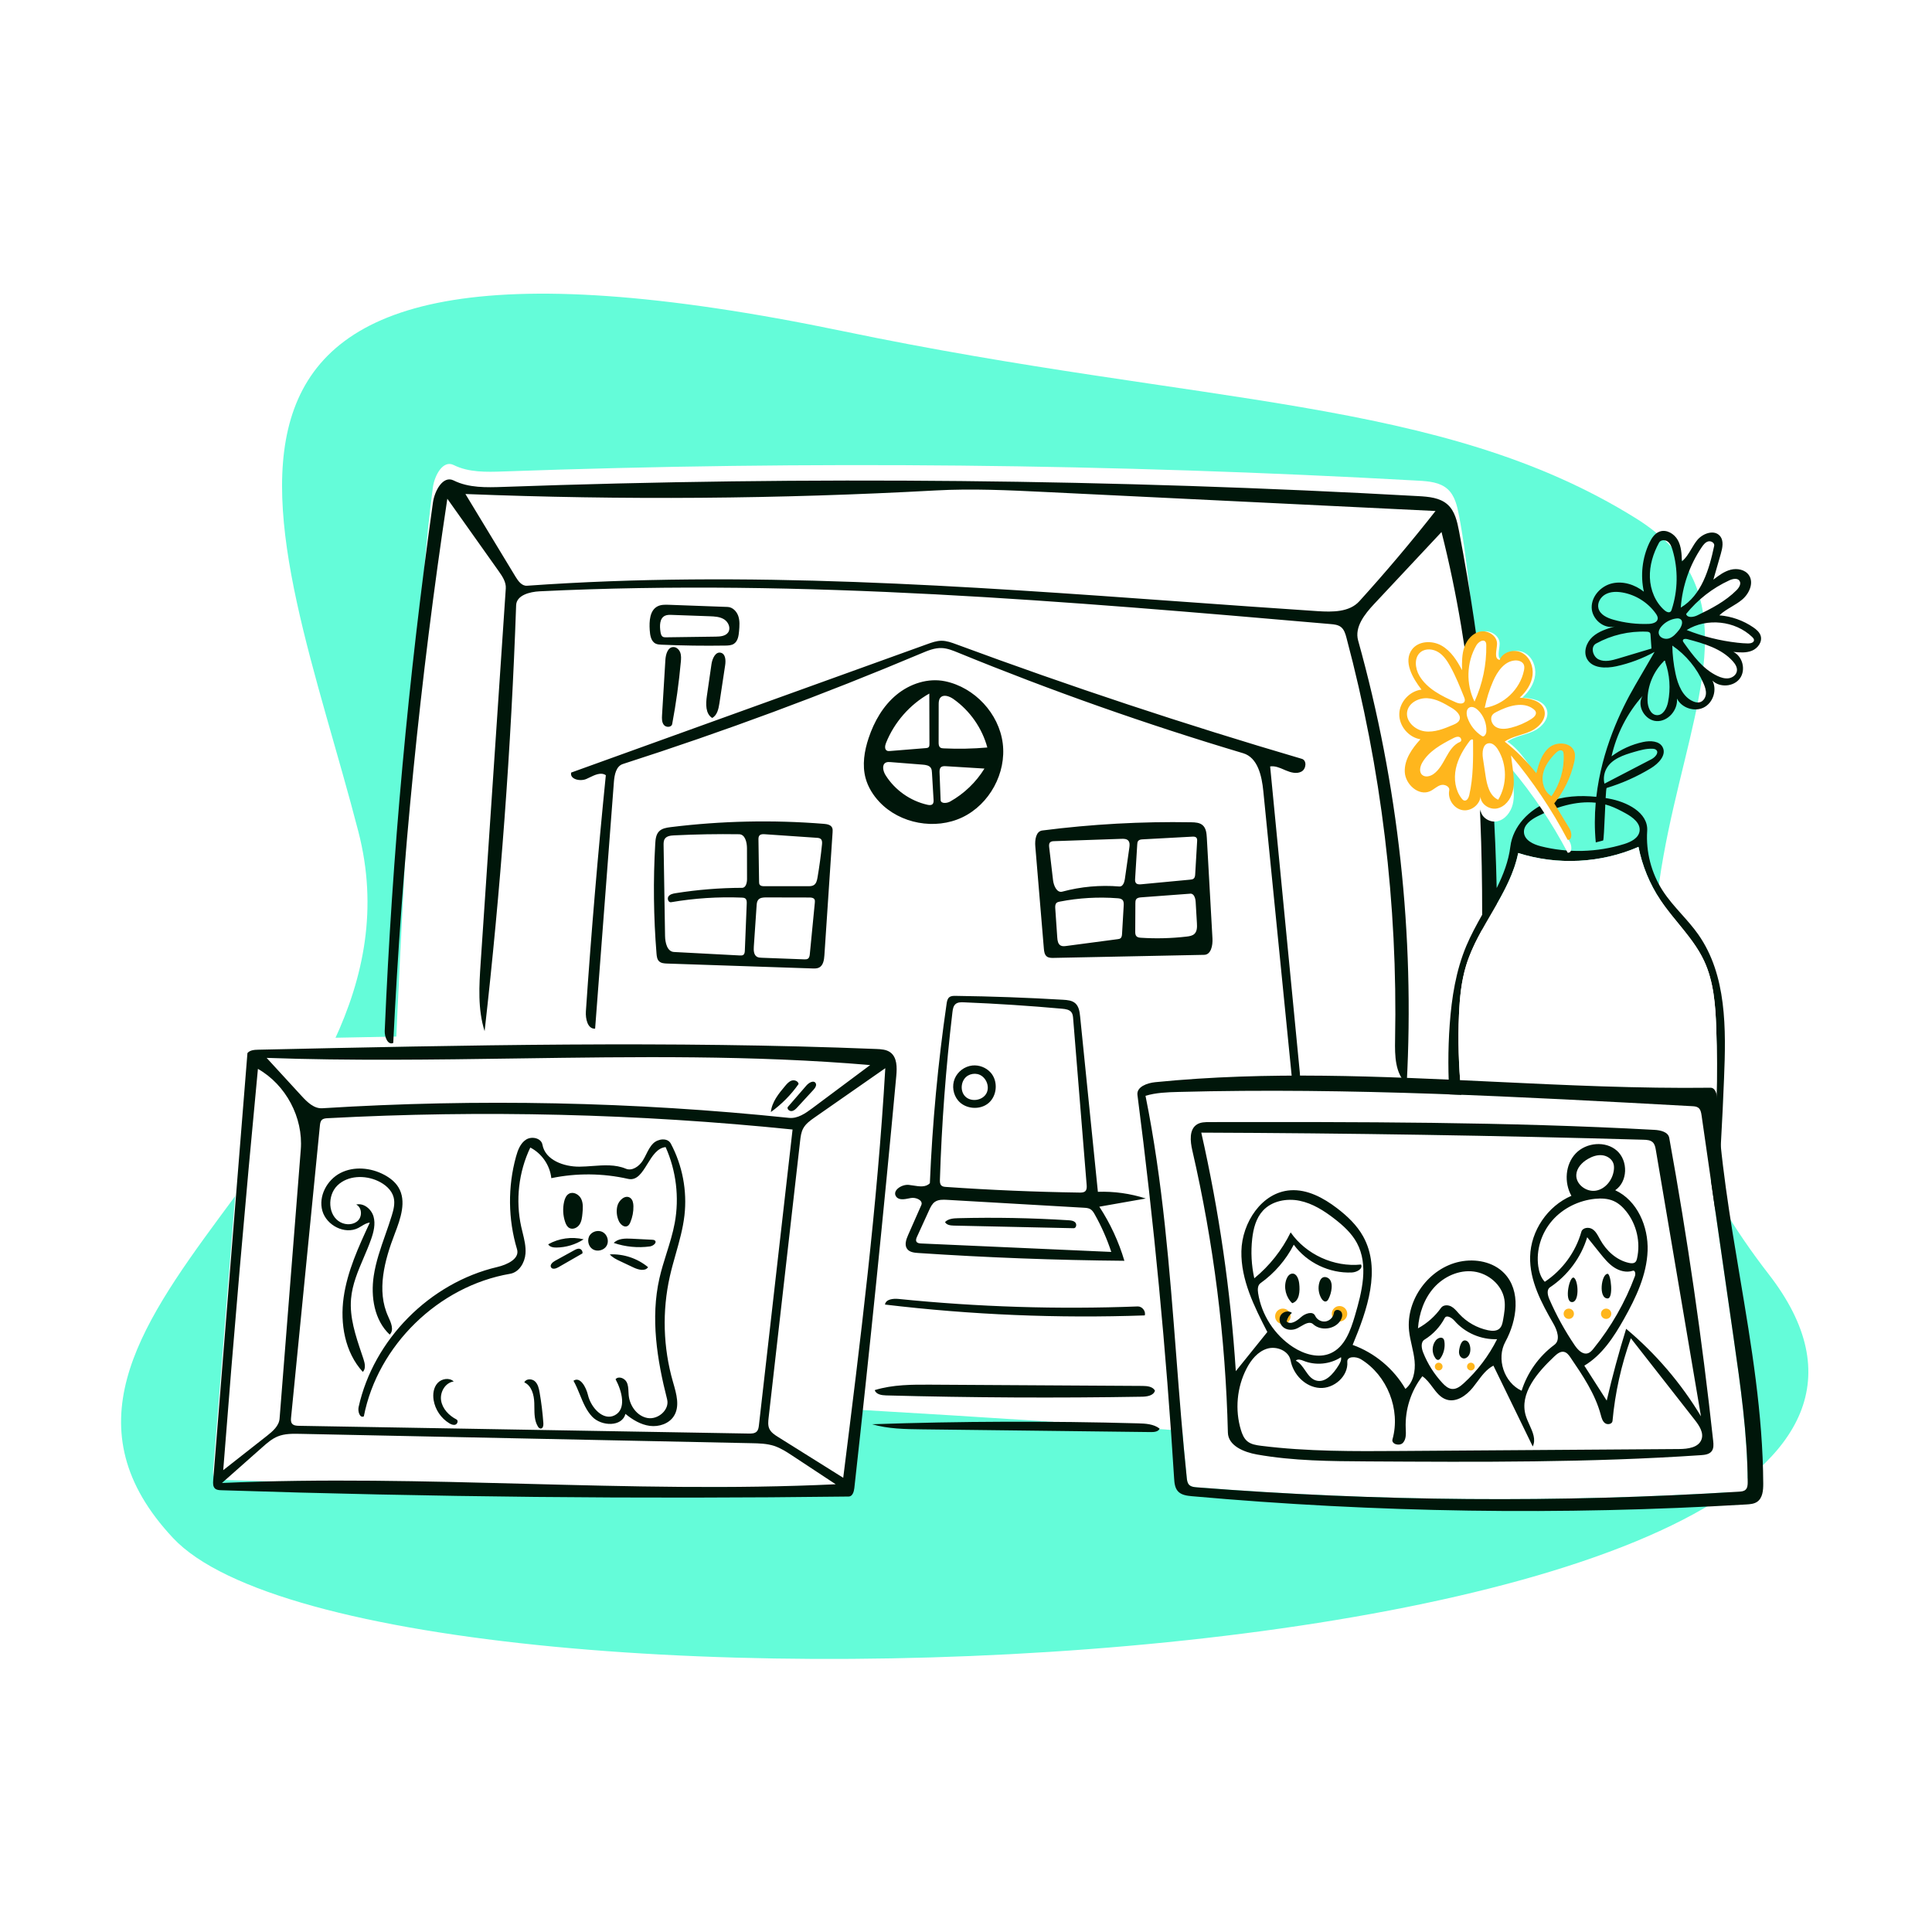 <svg width="750" height="750" viewBox="0 0 750 750" fill="none" xmlns="http://www.w3.org/2000/svg">
<g filter="url(#filter0_d_3_166)">
<path fill-rule="evenodd" clip-rule="evenodd" d="M67.175 593.05C-12.094 508.433 169.917 437.977 139.111 318.795C108.306 199.613 40.742 64.949 327.5 124.611C467.416 153.721 558.916 149.885 634.929 197.128C716.76 247.988 575.273 347.16 686.628 490.677C810.595 650.448 146.444 677.666 67.175 593.05Z" fill="#64FCD9"/>
<path d="M188.125 541.213C185.995 534.516 158.895 544.962 149.348 546.347C146.797 546.717 158.515 253.128 168.062 185.112C168.703 180.543 171.971 174.456 176.112 176.519C181.97 179.439 188.836 179.254 195.382 179.02C313.768 174.796 432.349 175.991 550.625 182.599C554.623 182.823 558.956 183.185 561.934 185.851C564.776 188.394 565.669 192.403 566.386 196.141C580.037 267.381 581.829 490.418 576.527 562.752C572.504 562.72 545.418 557.762 545.418 557.762C545.418 557.762 195.382 530.418 188.125 541.213Z" fill="white"/>
<path fill-rule="evenodd" clip-rule="evenodd" d="M347.939 409.653C343.002 463.045 337.573 516.392 331.651 569.685C331.492 571.113 330.923 572.938 329.481 572.956C248.284 573.969 167.064 573.153 85.904 570.508C85.044 570.48 84.106 570.422 83.468 569.846C82.641 569.098 82.666 567.818 82.755 566.709C87.189 511.409 91.622 456.108 96.055 400.808C97.014 399.653 98.716 399.53 100.22 399.497C180.206 397.752 260.255 396.007 340.196 399.217C342.076 399.293 344.079 399.412 345.6 400.515C348.277 402.455 348.243 406.369 347.939 409.653Z" fill="white"/>
<g filter="url(#filter1_d_3_166)">
<path fill-rule="evenodd" clip-rule="evenodd" d="M520.522 235.387C521.788 236.358 522.277 238.007 522.687 239.545C536.24 290.372 542.615 343.093 541.567 395.672C541.445 401.785 541.553 408.721 546.074 412.855C549.21 354.942 542.816 296.528 527.225 240.649C525.765 235.417 529.773 230.381 533.491 226.411L559.597 198.531C571.864 246.984 575.415 297.01 575.376 347.109C573.152 351.067 570.969 355.05 569.228 359.187C565.178 368.81 563.535 379.282 562.776 389.697C559.913 429.02 569.241 468.347 582.87 505.339C583.576 507.255 584.364 509.265 585.968 510.525C587.536 511.755 589.616 512.06 591.594 512.295C610.943 514.604 630.583 514.457 649.895 511.861C651.588 511.633 653.385 511.339 654.659 510.2C655.804 509.176 656.327 507.643 656.787 506.176C666.401 475.478 667.938 442.914 669.265 410.771C670.063 391.431 670.372 370.512 659.224 354.697C657.283 351.944 655.037 349.422 652.793 346.902C650.172 343.959 647.553 341.018 645.422 337.712C641.034 330.904 638.902 322.666 639.435 314.582C639.909 307.391 631.451 303.209 624.358 301.979C624.009 301.918 623.66 301.86 623.309 301.805C623.436 299.525 623.563 297.933 623.689 297.895C629.717 296.068 635.512 293.482 640.89 290.211C643.833 288.422 647.032 285.118 645.443 282.068C644.147 279.578 640.628 279.452 637.877 280.04C633.448 280.987 629.229 282.898 625.601 285.601C627.54 276.947 631.723 268.801 637.632 262.172C635.217 265.944 638.537 271.658 643.018 271.926C647.499 272.195 651.412 267.631 650.991 263.176C652.788 266.821 657.779 268.48 661.412 266.641C665.044 264.801 666.643 259.804 664.75 256.207C667.639 259.026 673.027 258.62 675.416 255.369C677.805 252.118 676.526 246.829 672.891 245.067C675.318 245.303 677.859 245.523 680.114 244.598C682.368 243.672 684.186 241.199 683.505 238.866C683.085 237.43 681.859 236.387 680.624 235.538C676.743 232.869 672.148 231.243 667.447 230.875C668.852 229.534 670.523 228.533 672.196 227.53C673.632 226.67 675.069 225.808 676.341 224.731C679.094 222.398 680.957 218.181 678.888 215.228C677.397 213.102 674.372 212.523 671.852 213.167C669.331 213.811 667.192 215.429 665.129 217.009L667.997 207.056C668.67 204.722 669.259 201.946 667.698 200.082C665.508 197.467 661.046 199.017 658.877 201.65C658.011 202.702 657.308 203.887 656.607 205.069C655.553 206.847 654.504 208.617 652.912 209.909C652.819 207.092 652.695 204.155 651.333 201.685C649.971 199.215 646.962 197.401 644.297 198.345C642.351 199.035 641.126 200.938 640.25 202.803C637.505 208.644 636.754 215.394 638.148 221.692C634.677 218.951 630.03 217.442 625.728 218.487C621.425 219.532 617.778 223.506 617.889 227.918C618 232.331 622.57 236.316 626.851 235.185C623.782 236.098 620.602 237.073 618.229 239.218C615.857 241.362 614.552 245.04 616.102 247.834C618.13 251.49 623.357 251.545 627.45 250.648C632.636 249.512 637.656 247.625 642.304 245.066L634.753 258.06C629.106 267.777 621.779 283.206 619.69 301.329C613.333 300.676 606.859 301.02 600.954 303.357C593.594 306.271 587.298 312.766 586.32 320.628C585.611 326.331 583.56 331.616 581.008 336.755C580.028 290.25 575.141 243.827 566.386 198.137C565.669 194.399 564.776 190.39 561.934 187.847C558.956 185.181 554.623 184.819 550.625 184.595C432.349 177.987 313.768 176.792 195.382 181.016C188.836 181.25 181.97 181.435 176.112 178.516C171.971 176.452 168.703 182.54 168.062 187.108C158.515 255.124 152.267 323.6 149.348 392.217C149.25 394.52 150.568 397.858 152.657 396.867C156.077 326.156 163.088 255.617 173.652 185.61L193.598 213.731C195.022 215.738 196.51 217.962 196.346 220.414L186.59 365.794C185.994 374.676 185.426 383.803 188.125 392.289C194.35 337.367 198.433 282.204 200.362 226.967C200.498 223.063 205.597 221.736 209.514 221.545C311.906 216.575 414.411 225.423 516.54 234.263C517.935 234.384 519.413 234.536 520.522 235.387ZM619.457 303.607C611.825 302.791 603.841 305.348 596.864 308.888C594.261 310.208 591.36 312.307 591.604 315.218C591.854 318.207 595.221 319.778 598.126 320.515C608.725 323.205 620.066 322.902 630.507 319.65C633.116 318.837 636.06 317.39 636.475 314.685C636.951 311.584 633.826 309.24 631.075 307.735C629.081 306.644 627.061 305.579 624.916 304.826C624.342 304.625 623.764 304.448 623.182 304.293C623.124 305.496 623.066 306.782 623.009 308.068C622.781 313.14 622.552 318.219 622.324 318.284C621.38 318.55 620.432 318.798 619.479 319.027C618.974 313.738 619.012 308.579 619.457 303.607ZM569.167 366.753C570.652 361.907 572.888 357.35 575.356 352.888C575.249 370.359 574.73 387.83 574.016 405.24C573.851 409.245 574.959 414.701 578.981 414.733C580.734 390.822 581.443 366.836 581.114 342.863C584.69 336.577 587.937 330.186 589.366 323.136C604.538 327.983 621.457 327.119 636.058 320.752C637.5 328.094 640.404 335.146 644.551 341.373C646.636 344.503 649.033 347.431 651.426 350.355C655.215 354.984 658.995 359.604 661.518 365C665.276 373.039 665.927 382.144 666.242 391.015C667.553 427.995 664.029 465.144 655.788 501.215C655.066 504.378 653.655 508.159 650.443 508.592C631.523 511.143 612.306 511.476 593.309 509.583C591.361 509.389 589.277 509.111 587.824 507.799C586.49 506.594 585.96 504.757 585.49 503.021C575.107 464.672 564.635 425.574 566.375 385.88C566.658 379.425 567.275 372.93 569.167 366.753ZM405.827 182.994L557.266 190.368C547.823 202.398 537.951 214.092 527.673 225.423C523.823 229.668 517.24 229.625 511.511 229.247C493.999 228.093 476.479 226.83 458.954 225.567H458.953H458.952H458.951H458.949H458.948H458.947H458.945H458.944H458.943H458.942L458.941 225.566H458.94H458.939H458.938H458.936H458.935H458.934H458.932C374.156 219.457 289.263 213.339 204.581 219.382C202.61 219.523 201.184 217.615 200.163 215.93L180.676 183.774C241.496 186.189 302.432 185.727 363.209 182.391C377.401 181.612 391.629 182.303 405.827 182.994ZM357.681 245.622C360.195 244.562 362.807 243.475 365.535 243.571C367.757 243.65 369.866 244.51 371.923 245.351C408.14 260.175 445.092 273.214 482.601 284.404C488.269 286.095 489.831 293.213 490.415 299.079L501.928 414.641C504.401 414.372 504.844 411.002 504.605 408.535L493.066 289.527C494.939 289.245 496.76 290.036 498.517 290.8C498.63 290.849 498.742 290.897 498.855 290.946L499.002 291.009L499.125 291.062C501.069 291.89 503.371 292.532 505.229 291.526C507.086 290.521 507.4 287.176 505.372 286.58C460.168 273.305 415.425 258.475 371.248 242.126C369.38 241.435 367.461 240.732 365.469 240.742C363.587 240.752 361.774 241.398 360.004 242.036L221.73 291.911C221.11 294.509 225.233 295.472 227.676 294.372C228.048 294.205 228.429 294.02 228.816 293.833C230.97 292.791 233.299 291.664 235.181 292.932C232.106 323.445 229.525 354.006 227.44 384.601C227.243 387.49 228.126 391.535 231.024 391.317L238.321 295.487C238.529 292.756 239.18 289.431 241.796 288.589C281.033 275.971 319.711 261.63 357.681 245.622ZM443.343 534.202C445.332 534.169 447.833 533.762 448.354 531.848C447.509 530.242 445.329 530.026 443.509 530.015L361.571 529.528C354.175 529.484 346.642 529.459 339.576 531.638C340.063 533.292 342.218 533.648 343.948 533.694C377.071 534.587 410.213 534.756 443.343 534.202ZM357.843 546.868C351.353 546.791 344.767 546.7 338.537 544.886C372.939 543.71 407.377 543.594 441.786 544.54C444.711 544.621 447.858 544.785 450.161 546.585C449.693 547.77 448.111 547.945 446.832 547.93L357.843 546.868ZM441.635 499.157C410.676 500.349 379.634 499.376 348.812 496.247C346.712 496.034 343.859 496.349 343.548 498.429C376.993 502.426 410.749 503.834 444.412 502.637C444.867 500.974 443.364 499.09 441.635 499.157ZM417.407 381.453C418.833 382.698 419.116 384.765 419.307 386.645L426.197 454.657C432.482 454.443 438.803 455.327 444.786 457.258L426.754 460.437C430.996 466.917 434.286 474.016 436.484 481.437C409.768 481.204 383.059 480.194 356.401 478.407C354.849 478.303 353.096 478.093 352.166 476.85C351.026 475.328 351.757 473.181 352.523 471.443L357.647 459.827C358.463 457.978 355.567 456.691 353.576 457.071C353.384 457.108 353.188 457.147 352.988 457.188C351.112 457.566 348.953 458.002 347.885 456.518C346.229 454.215 350.006 451.666 352.832 451.976C353.375 452.036 353.939 452.125 354.509 452.215C356.903 452.592 359.406 452.986 360.972 451.313C361.938 427.993 364.109 404.724 367.474 381.626C367.608 380.708 367.794 379.699 368.524 379.121C369.184 378.599 370.102 378.585 370.946 378.596C384.877 378.776 398.803 379.281 412.711 380.108C414.369 380.207 416.158 380.362 417.407 381.453ZM412.345 383.588C399.636 382.441 386.897 381.61 374.146 381.097C373.05 381.053 371.848 381.044 370.996 381.731C370.08 382.468 369.874 383.754 369.736 384.919C367.173 406.52 365.55 428.231 364.873 449.972C364.847 450.781 364.868 451.701 365.472 452.243C365.933 452.658 366.603 452.722 367.223 452.765C384.49 453.969 401.791 454.7 419.098 454.957C419.886 454.968 420.767 454.944 421.325 454.389C421.931 453.786 421.904 452.816 421.835 451.966L416.596 387.393C416.53 386.567 416.447 385.698 415.968 385.022C415.194 383.928 413.683 383.709 412.345 383.588ZM424.995 463.466C424.555 462.683 424.07 461.874 423.3 461.408C422.545 460.952 421.624 460.89 420.743 460.839L367.688 457.779C366.051 457.685 364.276 457.627 362.93 458.559C361.842 459.311 361.246 460.571 360.698 461.772L355.976 472.114C355.698 472.724 355.425 473.459 355.778 474.029C356.129 474.594 356.903 474.684 357.57 474.713L431.396 477.997C429.742 472.962 427.595 468.088 424.995 463.466ZM336.027 294.104C336.967 297.555 338.918 300.685 341.372 303.294C349.365 311.794 363.057 314.312 373.599 309.275C384.141 304.239 390.737 292.078 389.255 280.524C387.773 268.97 378.367 258.874 366.926 256.474C360.306 255.086 353.235 257.408 348.027 261.709C342.818 266.011 339.332 272.104 337.202 278.501C335.529 283.524 334.637 288.996 336.027 294.104ZM383.281 282.178C377.651 282.669 371.989 282.783 366.344 282.518C365.871 282.496 365.366 282.46 364.991 282.171C364.423 281.735 364.375 280.915 364.376 280.2L364.396 265.551C364.397 264.6 364.429 263.562 365.051 262.84C366.275 261.42 368.605 262.29 370.138 263.373C376.52 267.878 381.254 274.651 383.281 282.178ZM345.559 283.536C345.135 283.57 344.685 283.6 344.306 283.408C343.317 282.907 343.536 281.451 343.946 280.425C347.159 272.386 353.194 265.498 360.755 261.241L360.807 280.851C360.808 281.282 360.79 281.761 360.485 282.065C360.212 282.336 359.793 282.383 359.409 282.414L345.559 283.536ZM343.774 292.922C342.789 291.347 342.23 288.816 343.912 288.022C344.468 287.759 345.115 287.802 345.729 287.85L358.183 288.832C359.373 288.926 360.74 289.122 361.369 290.133C361.703 290.668 361.749 291.326 361.786 291.955L362.406 302.424C362.442 303.038 362.449 303.734 362.009 304.166C361.515 304.652 360.708 304.562 360.03 304.411C353.374 302.925 347.381 298.69 343.774 292.922ZM365.142 302.546L364.736 291.958C364.707 291.202 364.721 290.339 365.288 289.835C365.797 289.383 366.556 289.399 367.237 289.441L382.165 290.359C378.906 295.654 374.275 300.103 368.846 303.155C367.528 303.896 365.2 304.052 365.142 302.546ZM276.463 270.71C273.832 269.054 273.963 265.256 274.406 262.188L276.197 249.813C276.508 247.658 277.77 244.828 279.876 245.405C281.679 245.899 281.785 248.379 281.507 250.221L279.268 265.038C278.941 267.204 278.404 269.68 276.463 270.71ZM218.988 458.507C219.266 457.289 219.785 456.006 220.881 455.398C222.559 454.466 224.781 455.676 225.616 457.4C226.45 459.125 226.288 461.141 226.107 463.047C225.964 464.556 225.797 466.135 224.95 467.394C224.104 468.653 222.344 469.442 221.014 468.707C220.155 468.233 219.693 467.275 219.381 466.348C218.535 463.836 218.398 461.091 218.988 458.507ZM255.275 227.372C252.211 228.936 252.004 233.144 252.218 236.567C252.344 238.582 252.704 240.966 254.525 241.851C255.229 242.193 256.035 242.235 256.817 242.269C265.062 242.629 273.317 242.744 281.568 242.613C282.718 242.595 283.937 242.552 284.897 241.923C286.446 240.909 286.749 238.812 286.906 236.973C287.072 235.037 287.23 233.039 286.617 231.195C286.004 229.351 284.41 227.686 282.462 227.615L259.727 226.78C258.213 226.724 256.623 226.684 255.275 227.372ZM257.308 239.19C256.684 238.829 256.513 238.025 256.403 237.314C256.049 235.022 256.002 232.091 258.085 231.056C258.909 230.646 259.874 230.67 260.795 230.703L275.447 231.226C277.411 231.297 279.481 231.398 281.136 232.453C282.792 233.508 283.779 235.87 282.674 237.489C281.679 238.946 279.626 239.115 277.857 239.139L258.585 239.403C258.148 239.409 257.686 239.409 257.308 239.19ZM154.689 452.937C157.909 458.281 155.5 465.078 153.261 470.899C149.284 481.236 146.071 493.042 150.713 503.101C151.765 505.381 153.097 508.355 151.277 510.09C145.294 504.483 143.869 495.405 145.083 487.311C145.906 481.821 147.748 476.571 149.592 471.318V471.317L149.593 471.316V471.315V471.314V471.313L149.594 471.312C150.468 468.822 151.342 466.332 152.108 463.814C152.795 461.554 153.399 459.145 152.819 456.856C152.068 453.896 149.464 451.732 146.685 450.446C141.604 448.095 134.995 448.295 130.985 452.192C126.975 456.09 127.247 463.915 132.209 466.506C134.368 467.633 137.289 467.54 138.997 465.808C140.706 464.076 140.465 460.671 138.274 459.608C141.205 458.897 144.173 461.366 145.002 464.255C145.832 467.145 145.058 470.239 144.061 473.076C143.21 475.498 142.193 477.879 141.177 480.258C138.961 485.442 136.75 490.617 136.276 496.189C135.66 503.421 138.04 510.484 140.37 517.403C140.611 518.116 140.85 518.828 141.086 519.538C141.645 521.22 142.1 523.31 140.848 524.57C133.88 516.98 131.965 505.828 133.402 495.643C134.839 485.458 139.224 475.953 143.558 466.617C142.389 466.715 141.376 467.336 140.361 467.958C139.937 468.217 139.514 468.477 139.078 468.699C133.83 471.375 126.729 467.688 125.136 462.032C123.544 456.377 126.933 450.034 132.175 447.345C137.417 444.656 143.967 445.285 149.164 448.059C151.36 449.231 153.407 450.809 154.689 452.937ZM264.082 245.336C263.664 244.168 262.585 243.14 261.341 243.188C259.17 243.273 258.426 246.076 258.296 248.236L257.004 269.611C256.924 270.946 256.887 272.424 257.746 273.451C258.604 274.479 260.693 274.393 260.94 273.079C262.436 265.117 263.554 257.085 264.288 249.019C264.401 247.784 264.499 246.504 264.082 245.336ZM176.138 528.284C172.872 528.717 170.73 532.403 171.233 535.647C171.736 538.891 174.282 541.524 177.209 543.031C177.974 543.426 177.629 544.734 176.82 545.031C176.012 545.329 175.119 544.945 174.384 544.497C171.199 542.556 168.93 539.187 168.332 535.515C167.957 533.208 168.291 530.648 169.861 528.911C171.43 527.174 174.439 526.672 176.138 528.284ZM258.736 478.586V478.587C257.737 481.767 256.737 484.948 255.999 488.194C252.482 503.66 255.05 519.855 258.975 535.224C259.995 539.218 255.534 543.148 251.451 542.485C247.368 541.822 244.458 537.765 244.058 533.663C244.014 533.211 243.993 532.752 243.972 532.292C243.913 530.985 243.854 529.676 243.26 528.528C242.459 526.976 240.091 526.079 238.96 527.412C241.453 532.019 243.299 539.023 238.626 541.414C234.152 543.702 229.388 538.417 228.241 533.538C227.525 530.491 225.2 526.22 222.622 528.009C223.605 529.727 224.363 531.584 225.118 533.435C226.371 536.504 227.617 539.559 229.877 541.945C233.5 545.77 241.507 545.969 242.785 540.866C245.538 543.125 248.716 545.06 252.252 545.523C255.788 545.986 259.72 544.696 261.617 541.687C263.983 537.932 262.592 533.112 261.352 528.815L261.23 528.394C257.416 515.137 257.002 500.923 260.038 487.467C260.692 484.568 261.503 481.7 262.314 478.834L262.315 478.833V478.832V478.831L262.316 478.83C263.717 473.878 265.117 468.931 265.703 463.829C266.801 454.277 264.921 444.406 260.388 435.917C259.15 433.598 255.46 434.021 253.58 435.863C252.379 437.04 251.626 438.549 250.87 440.064C250.443 440.92 250.014 441.779 249.504 442.58C248.09 444.797 245.374 446.707 242.944 445.689C238.889 443.99 234.431 444.315 229.974 444.639H229.972H229.971H229.969C228.281 444.762 226.593 444.886 224.926 444.898C218.86 444.945 211.636 442.323 210.577 436.371C210.119 433.8 206.439 432.981 204.229 434.384C202.018 435.787 201.023 438.455 200.325 440.972C197.078 452.692 197.213 465.322 200.712 476.969C201.826 480.679 196.823 482.967 193.039 483.854C166.813 490.001 145.022 512.008 139.21 538.217C138.833 539.917 139.671 542.61 141.237 541.838C146.609 514.293 170.263 491.236 198.022 486.484C201.515 485.886 203.723 482.18 203.993 478.659C204.206 475.89 203.536 473.165 202.869 470.451C202.688 469.713 202.507 468.976 202.344 468.239C200.072 457.975 201.33 446.969 205.861 437.477C210.328 439.76 213.503 444.383 214.018 449.359C223.819 447.329 234.058 447.426 243.819 449.641C247.271 450.424 249.249 447.213 251.31 443.868C253.2 440.798 255.161 437.616 258.393 437.3C262.493 446.45 263.747 456.843 261.942 466.701C261.202 470.741 259.969 474.663 258.736 478.586ZM245.96 484.054L240.692 481.565C239.248 480.884 237.758 480.167 236.729 478.95C242.068 478.692 247.481 480.504 251.581 483.921C250.441 485.623 247.815 484.93 245.96 484.054ZM210.936 544.521C210.652 540.514 210.164 536.521 209.477 532.563C209.202 530.983 208.833 529.293 207.642 528.214C206.452 527.136 204.172 527.166 203.538 528.639C206.377 529.925 207.305 533.482 207.408 536.588C207.427 537.157 207.431 537.733 207.436 538.312C207.456 540.89 207.477 543.509 208.769 545.696C209.024 546.127 209.404 546.574 209.906 546.57C210.771 546.563 210.997 545.381 210.936 544.521ZM226.571 473.101C223.446 475.131 219.735 476.252 216.005 476.294C214.801 476.307 213.394 476.09 212.812 475.04C216.931 472.695 221.96 471.987 226.571 473.101ZM239.633 460.244C239.193 462.164 239.408 464.226 240.233 466.016C240.842 467.334 242.323 468.639 243.599 467.939C244.153 467.635 244.466 467.034 244.71 466.452C245.533 464.491 245.939 462.357 245.893 460.232C245.867 459.05 245.627 457.737 244.673 457.034C242.767 455.63 240.161 457.941 239.633 460.244ZM466.895 312.369C468.202 313.533 468.388 315.47 468.486 317.213L470.676 356.331C470.825 358.984 470.136 362.611 467.469 362.666L409.022 363.856C408.099 363.875 407.096 363.868 406.367 363.304C405.483 362.619 405.32 361.373 405.227 360.261L401.902 320.516C401.695 318.049 402.142 314.713 404.606 314.397C423.766 311.934 443.106 310.865 462.422 311.203C463.998 311.231 465.72 311.322 466.895 312.369ZM438.403 321.086C438.541 320.12 438.636 319.007 437.966 318.295C437.328 317.616 436.27 317.6 435.336 317.633L409.212 318.541C408.664 318.56 408.063 318.601 407.668 318.98C407.171 319.456 407.215 320.246 407.295 320.928L408.78 333.63C409.035 335.81 410.259 338.706 412.386 338.133C419.582 336.194 427.118 335.515 434.546 336.135C435.861 336.245 436.478 334.574 436.664 333.273L438.403 321.086ZM435.576 354.531L436.219 343.566C436.264 342.786 436.276 341.91 435.737 341.344C435.261 340.845 434.507 340.753 433.818 340.701C426.34 340.128 418.785 340.566 411.425 341.999C410.974 342.087 410.5 342.19 410.16 342.499C409.591 343.015 409.601 343.894 409.653 344.659L410.428 355.95C410.508 357.115 410.704 358.473 411.728 359.043C412.389 359.41 413.2 359.321 413.95 359.222L433.882 356.586C434.26 356.536 434.656 356.479 434.959 356.249C435.461 355.868 435.539 355.159 435.576 354.531ZM441.474 319.811L440.654 333.112C440.617 333.702 440.602 334.359 440.988 334.808C441.468 335.365 442.325 335.342 443.059 335.273L462 333.483C462.509 333.435 463.057 333.37 463.433 333.024C463.874 332.617 463.938 331.957 463.973 331.359L464.721 318.602C464.75 318.108 464.76 317.558 464.432 317.188C464.053 316.761 463.397 316.758 462.825 316.789L443.615 317.831C442.98 317.866 442.27 317.936 441.863 318.422C441.548 318.797 441.504 319.323 441.474 319.811ZM463.684 354.519C464.739 353.502 464.727 351.842 464.64 350.382L464.15 342.072C464.068 340.673 463.503 338.82 462.1 338.924L443.042 340.344C442.328 340.397 441.524 340.497 441.093 341.067C440.768 341.496 440.752 342.075 440.75 342.613L440.697 353.586C440.694 354.246 440.718 354.978 441.174 355.457C441.614 355.919 442.315 355.995 442.953 356.037C448.859 356.421 454.801 356.266 460.679 355.576C461.754 355.449 462.906 355.269 463.684 354.519ZM233.887 470.251C232.256 469.431 230.062 469.969 229 471.45C227.785 473.144 228.301 475.811 230.061 476.933C231.821 478.056 234.468 477.407 235.504 475.598C236.539 473.789 235.753 471.189 233.887 470.251ZM254.202 473.548C255.174 474.36 253.579 475.685 252.322 475.858C247.615 476.505 242.756 476.037 238.261 474.502C239.936 472.739 242.704 472.737 245.138 472.86L253.163 473.267C253.528 473.285 253.922 473.314 254.202 473.548ZM222.935 477.334L215.454 481.455C214.472 481.996 213.332 483.073 213.938 484.013C214.502 484.888 215.853 484.459 216.758 483.94L226.09 478.58C226.286 477.837 225.785 476.984 225.039 476.791C224.32 476.605 223.585 476.975 222.935 477.334ZM304.812 413.538C305.533 412.682 306.316 411.786 307.389 411.465C308.463 411.143 309.876 411.706 310.011 412.814C307.067 417.006 303.411 420.7 299.247 423.694C299.638 419.794 302.281 416.538 304.812 413.538ZM309.544 421.835L315.752 415.097C316.435 414.356 317.157 413.285 316.612 412.438C315.84 411.238 314 412.294 313.065 413.374L305.769 421.8C305.49 422.639 306.518 423.438 307.396 423.307C308.273 423.176 308.944 422.486 309.544 421.835ZM255.837 314.745C256.976 313.571 258.732 313.292 260.359 313.091C280.057 310.653 300.006 310.223 319.791 311.81C321.022 311.909 322.465 312.153 323.01 313.256C323.287 313.819 323.252 314.478 323.21 315.103L320.03 362.848C319.909 364.66 319.585 366.794 317.957 367.61C317.174 368.002 316.254 367.982 315.378 367.952L258.961 366.05C257.859 366.013 256.648 365.932 255.856 365.168C255.083 364.424 254.945 363.257 254.858 362.19C253.706 348.009 253.541 333.749 254.365 319.545C254.464 317.837 254.643 315.975 255.837 314.745ZM286.926 315.852C278.5 315.729 270.07 315.876 261.654 316.291C260.341 316.356 258.836 316.529 258.095 317.611C257.598 318.336 257.594 319.277 257.608 320.156L258.173 355.327C258.215 357.958 259.007 361.422 261.644 361.561L287.214 362.909C287.675 362.933 288.177 362.947 288.552 362.677C289.051 362.317 289.121 361.616 289.146 361.003L289.881 342.769C289.909 342.065 289.89 341.251 289.34 340.808C288.966 340.508 288.451 340.474 287.971 340.454C278.787 340.085 269.563 340.685 260.504 342.241C259.468 342.419 258.891 340.849 259.497 339.993C260.103 339.136 261.251 338.895 262.29 338.73C270.818 337.372 279.452 336.677 288.089 336.653C289.543 336.649 289.997 334.708 289.994 333.259L289.975 321.3C289.971 318.981 289.253 315.886 286.926 315.852ZM314.202 340.413L297.471 340.377C296.349 340.374 295.07 340.441 294.353 341.302C293.845 341.912 293.77 342.76 293.716 343.551L292.632 359.465C292.533 360.92 292.59 362.688 293.855 363.422C294.412 363.745 295.086 363.777 295.731 363.801L312.178 364.417C312.688 364.436 313.24 364.443 313.656 364.148C314.197 363.764 314.308 363.022 314.372 362.362L316.313 342.432C316.358 341.979 316.394 341.489 316.155 341.1C315.778 340.485 314.926 340.415 314.202 340.413ZM315.935 335.59C316.892 334.978 317.174 333.735 317.364 332.617C318.085 328.382 318.662 324.122 319.096 319.848C319.172 319.1 319.203 318.237 318.656 317.721C318.24 317.329 317.62 317.27 317.049 317.23L296.874 315.848C296.146 315.798 295.305 315.792 294.823 316.338C294.438 316.775 294.426 317.416 294.434 317.998L294.673 334.309C294.678 334.703 294.692 335.123 294.918 335.447C295.285 335.972 296.031 336.024 296.674 336.024L313.648 336.026C314.435 336.027 315.272 336.013 315.935 335.59ZM371.948 464.9C370.13 464.945 368.11 465.087 366.86 466.402C367.444 467.566 369.005 467.747 370.311 467.776L416.791 468.793C417.765 468.814 418.098 467.315 417.449 466.592C416.799 465.869 415.723 465.757 414.75 465.696C400.504 464.806 386.218 464.54 371.948 464.9ZM347.939 409.65C343.002 463.042 337.573 516.389 331.651 569.682C331.492 571.11 330.923 572.935 329.481 572.953C248.284 573.966 167.064 573.15 85.904 570.506C85.044 570.478 84.106 570.419 83.468 569.843C82.641 569.095 82.666 567.815 82.755 566.706L96.055 400.805C97.014 399.65 98.716 399.527 100.22 399.494C180.206 397.749 260.255 396.004 340.196 399.215C342.076 399.29 344.079 399.409 345.6 400.512C348.277 402.452 348.243 406.367 347.939 409.65ZM307.675 430.476C247.741 424.342 187.326 422.873 127.163 426.087C126.391 426.128 125.551 426.197 124.981 426.718C124.377 427.271 124.26 428.162 124.179 428.975L112.995 542.271C112.915 543.081 112.858 543.98 113.356 544.626C113.95 545.398 115.067 545.482 116.044 545.498L290.701 548.504C291.78 548.523 292.988 548.492 293.749 547.729C294.381 547.095 294.515 546.136 294.616 545.248L307.675 430.476ZM311.79 430.075C310.995 431.559 310.791 433.276 310.601 434.947L298.372 542.396C298.211 543.812 298.061 545.306 298.639 546.609C299.288 548.07 300.719 549.003 302.076 549.852L327.338 565.676C333.966 512.797 340.598 459.871 343.67 406.67L316.286 425.759C314.564 426.959 312.78 428.228 311.79 430.075ZM315.323 422.22L337.799 405.454C292.282 401.569 246.585 402.229 200.873 402.889C168.407 403.358 135.934 403.827 103.51 402.669L117.143 417.519C119.304 419.873 121.924 422.424 125.12 422.224C185.485 418.444 246.166 419.695 306.322 425.959C309.636 426.304 312.655 424.21 315.323 422.22ZM300.531 553.303C297.692 552.376 294.655 552.306 291.669 552.244L116.542 548.617C113.588 548.555 110.538 548.511 107.804 549.626C105.545 550.546 103.674 552.19 101.85 553.805L86.165 567.687C125.344 565.96 164.569 566.984 203.793 568.007H203.794C244.019 569.056 284.244 570.105 324.416 568.189L307.653 557.136C305.395 555.648 303.103 554.142 300.531 553.303ZM116.763 438.256C117.742 425.829 110.989 413.117 100.124 406.935C95.169 458.823 90.68 510.754 86.656 562.721L103.648 549.374C105.886 547.617 108.31 545.528 108.533 542.698L116.763 438.256ZM384.577 408.379C382.82 406.404 380.076 405.346 377.443 405.629C374.458 405.949 371.726 408.006 370.602 410.779C369.478 413.552 370.01 416.923 371.935 419.218C374.761 422.588 380.435 423.053 383.776 420.188C387.117 417.324 387.501 411.665 384.577 408.379ZM375.82 409.503C376.911 408.888 378.231 408.688 379.457 408.951C382.582 409.622 384.44 413.634 382.926 416.438C381.411 419.242 377.027 419.907 374.743 417.678C372.46 415.45 373.037 411.069 375.82 409.503ZM646.186 228.933C642.59 225.807 640.664 221.028 640.486 216.276C640.309 211.523 641.764 206.808 644.054 202.636C644.668 201.516 646.393 201.472 647.416 202.24C648.439 203.008 648.915 204.289 649.278 205.513C651.506 213.026 651.387 221.212 648.942 228.657C648.855 228.92 648.76 229.192 648.566 229.391C647.942 230.032 646.86 229.52 646.186 228.933ZM640.028 234.198C635.415 234.375 630.774 233.822 626.332 232.567C623.868 231.87 621.137 230.616 620.509 228.14C619.966 225.999 621.367 223.708 623.322 222.668C625.277 221.628 627.629 221.62 629.812 221.999C634.974 222.897 639.736 225.898 642.764 230.16C643.204 230.779 643.626 231.496 643.518 232.247C643.312 233.682 641.481 234.142 640.028 234.198ZM640.73 238.481L641.098 243.764L628.194 247.635C625.717 248.378 622.966 249.106 620.625 248.008C618.285 246.911 617.322 243.08 619.584 241.829C625.553 238.529 632.448 236.915 639.267 237.222C639.734 237.243 640.267 237.309 640.532 237.693C640.688 237.919 640.711 238.207 640.73 238.481ZM666.723 254.415C661.071 251.778 657.209 246.488 653.599 241.413C653.433 241.18 653.259 240.918 653.289 240.634C653.362 239.956 654.342 239.931 655.003 240.106C661.44 241.81 668.267 243.745 672.687 248.711C673.627 249.768 674.476 251.1 674.261 252.496C674.032 253.984 672.591 255.073 671.098 255.3C669.605 255.526 668.091 255.053 666.723 254.415ZM662.234 261.41C662.112 262.82 661.228 264.253 659.854 264.609C659.014 264.827 658.118 264.624 657.318 264.288C653.226 262.57 651.366 257.863 650.44 253.534C649.672 249.946 649.253 246.284 649.19 242.616C654.505 246.251 658.758 251.409 661.306 257.31C661.868 258.611 662.356 260 662.234 261.41ZM663.153 202.171C664.261 201.888 665.679 202.779 665.443 203.894C663.51 213.051 660.536 223.077 652.477 227.873C653.071 219.511 655.918 211.318 660.639 204.381C661.281 203.438 662.046 202.454 663.153 202.171ZM678.624 241.786C677.249 241.77 675.877 241.655 674.51 241.504C667.749 240.753 661.091 239.09 654.773 236.575C662.577 231.757 673.598 232.932 680.204 239.286C680.538 239.608 680.883 239.987 680.899 240.45C680.933 241.436 679.613 241.798 678.624 241.786ZM639.57 263.88C639.533 258.272 641.852 252.686 645.852 248.744C645.728 248.286 646.757 248.562 646.421 248.896C648.2 253.895 648.587 259.378 647.529 264.576C647.048 266.941 645.635 269.725 643.218 269.619C640.705 269.509 639.586 266.387 639.57 263.88ZM641.09 286.727L622.845 296.218C622.373 294.256 622.662 292.122 623.639 290.355C625.716 286.598 630.265 285.088 634.399 283.896C636.7 283.233 639.051 282.563 641.444 282.659C641.982 282.68 642.559 282.759 642.951 283.126C644.116 284.216 642.507 285.99 641.09 286.727ZM671.313 217.294C672.621 216.694 674.452 216.283 675.266 217.466C676.056 218.613 675.097 220.137 674.113 221.123C669.832 225.416 664.345 228.28 658.87 230.896C657.364 231.615 654.973 231.953 654.557 230.341C659.031 224.78 664.817 220.274 671.313 217.294ZM647.914 239.829C646.334 240.344 644.227 239.599 643.932 237.968C643.744 236.931 644.325 235.906 645.023 235.114C646.456 233.485 648.492 232.396 650.646 232.106C651.172 232.035 651.737 232.016 652.203 232.27C653.706 233.085 652.769 235.368 651.686 236.688C650.633 237.971 649.494 239.315 647.914 239.829Z" fill="#00160A"/>
</g>
<g filter="url(#filter2_d_3_166)">
<path fill-rule="evenodd" clip-rule="evenodd" d="M636.058 320.75C621.457 327.117 604.538 327.981 589.366 323.134C586.171 338.9 573.879 351.371 569.167 366.751C567.275 372.928 566.658 379.423 566.375 385.878C564.635 425.572 575.107 464.67 585.49 503.019C585.96 504.755 586.49 506.592 587.824 507.797C589.277 509.109 591.361 509.387 593.309 509.581C612.306 511.474 631.523 511.141 650.443 508.591C653.655 508.158 655.066 504.376 655.788 501.214C664.029 465.142 667.553 427.993 666.242 391.013C665.927 382.143 665.276 373.038 661.518 364.998C657.402 356.194 649.938 349.458 644.551 341.371C640.404 335.145 637.5 328.093 636.058 320.75Z" fill="white"/>
<path fill-rule="evenodd" clip-rule="evenodd" d="M609.28 318.607C610.249 320.203 610.431 323.205 608.567 323.019C602.439 311.351 595.052 300.339 586.576 290.232C586.779 291.775 586.983 293.317 587.186 294.859C587.599 297.989 588.008 301.209 587.235 304.27C586.461 307.332 584.221 310.242 581.11 310.849C577.999 311.457 574.393 308.861 574.774 305.727C574.785 309.157 571.185 312.063 567.786 311.502C564.388 310.941 561.934 307.224 562.596 303.858C562.899 302.319 560.781 301.322 559.276 301.779C557.77 302.237 556.632 303.471 555.205 304.131C550.803 306.168 545.598 301.564 545.348 296.737C545.098 291.911 549.143 282.554 552.426 278.995C547.819 278.253 544.111 273.822 544.209 269.175C544.306 264.528 548.197 260.255 552.831 259.705C549.307 255.154 545.706 248.763 549.136 244.141C551.641 240.764 556.928 240.539 560.594 242.612C564.26 244.685 566.621 248.432 568.572 252.154C568.521 249.121 568.482 246.013 569.488 243.15C570.494 240.287 572.778 237.672 575.778 237.146C578.778 236.62 582.222 238.909 582.157 241.941C582.107 244.291 580.838 247.775 583.163 248.175C584.42 245.002 588.809 243.804 591.831 245.411C594.853 247.017 596.349 250.74 595.94 254.127C595.53 257.514 593.496 260.538 590.956 262.827C594.694 263.065 599.249 263.891 600.45 267.424C601.617 270.857 598.555 274.358 595.244 275.862C591.933 277.366 588.126 277.816 585.139 279.886C589.862 282.87 594.695 290.029 598.803 297.413C604.087 306.912 608.172 316.781 609.28 318.607Z" fill="white"/>
<path fill-rule="evenodd" clip-rule="evenodd" d="M584.129 279.886C588.679 283.483 592.804 287.612 596.394 292.161C597.367 288.449 598.509 284.47 601.528 282.088C604.548 279.706 610.033 280.21 611.187 283.87C611.613 285.219 611.374 286.68 611.057 288.057C609.731 293.816 607.078 299.268 603.361 303.872C605.331 307.117 607.301 310.362 609.271 313.607C610.239 315.203 610.421 318.205 608.558 318.019C602.429 306.351 595.043 295.339 586.566 285.232C586.77 286.775 586.973 288.317 587.177 289.859C587.589 292.989 587.998 296.209 587.225 299.27C586.452 302.332 584.211 305.242 581.1 305.849C577.989 306.457 574.383 303.861 574.764 300.727C574.776 304.157 571.175 307.063 567.777 306.502C564.378 305.941 561.925 302.224 562.586 298.858C562.889 297.319 560.772 296.322 559.266 296.779C557.76 297.237 556.623 298.471 555.195 299.131C550.794 301.168 545.588 296.564 545.338 291.737C545.088 286.911 548.133 282.554 551.417 278.995C546.809 278.253 543.101 273.822 543.199 269.175C543.296 264.528 547.187 260.255 551.822 259.705C548.297 255.154 544.696 248.763 548.126 244.141C550.632 240.764 555.919 240.539 559.585 242.612C563.251 244.685 565.611 248.432 567.562 252.154C567.512 249.121 567.472 246.013 568.478 243.15C569.484 240.287 571.769 237.672 574.768 237.146C577.768 236.62 581.212 238.909 581.148 241.941C581.098 244.291 579.828 247.775 582.153 248.175C583.41 245.002 587.799 243.804 590.821 245.411C593.843 247.017 595.34 250.74 594.93 254.127C594.52 257.514 592.486 260.538 589.946 262.827C593.684 263.065 598.239 263.891 599.44 267.424C600.607 270.857 597.546 274.358 594.234 275.862C590.923 277.366 587.117 277.816 584.129 279.886ZM551.585 245.068C548.883 247.117 549.276 251.397 550.992 254.315C554 259.432 559.724 262.225 565.159 264.645C566.332 265.168 568.099 265.47 568.563 264.276C568.777 263.723 568.555 263.108 568.335 262.559C566.728 258.553 565.116 254.536 563.032 250.756C561.862 248.632 560.48 246.523 558.433 245.215C556.386 243.907 553.52 243.6 551.585 245.068ZM546.267 268.19C545.565 271.949 549.249 275.381 553.053 275.898C556.858 276.415 560.608 274.878 564.139 273.375C565.071 272.978 566.08 272.51 566.514 271.597C567.396 269.744 565.36 267.891 563.597 266.833C560.657 265.069 557.567 263.256 554.141 263.051C550.716 262.845 546.894 264.829 546.267 268.19ZM591.588 252.323C591.744 251.566 591.846 250.754 591.55 250.039C591.032 248.794 589.483 248.297 588.133 248.387C584.029 248.661 581.273 252.651 579.631 256.406C578.172 259.742 577.075 263.235 576.366 266.804C583.741 265.648 590.091 259.608 591.588 252.323ZM577.851 280.541C575.573 280.902 575.324 284.046 575.666 286.318C576.007 288.573 576.347 290.828 576.687 293.083C577.237 296.729 578.215 300.964 581.601 302.456C585.127 296.602 585.088 288.796 581.503 282.977C580.689 281.655 579.389 280.297 577.851 280.541ZM567.426 301.997C567.69 302.333 568.002 302.673 568.42 302.769C569.453 303.008 570.123 301.723 570.359 300.693C571.959 293.713 571.899 286.476 571.832 279.317C571.781 278.786 570.939 279.091 570.615 279.516C568.144 282.767 566.007 286.376 565.162 290.366C564.316 294.356 564.903 298.785 567.426 301.997ZM580.955 268.351C580.427 268.623 579.89 268.91 579.494 269.35C578.179 270.808 579.098 273.347 580.825 274.287C582.552 275.228 584.676 274.984 586.584 274.504C589.404 273.795 592.105 272.623 594.547 271.051C595.488 270.445 596.506 269.479 596.199 268.406C596.066 267.941 595.7 267.58 595.319 267.281C591.32 264.15 585.47 266.018 580.955 268.351ZM572.404 264.364C575.527 257.528 577.1 249.996 576.973 242.487C576.966 242.046 576.945 241.58 576.701 241.212C575.849 239.924 573.868 241.227 573.095 242.563C569.299 249.123 569.031 257.579 572.404 264.364ZM566.82 279.987C567.591 279.672 567.266 278.367 566.48 278.095C565.693 277.823 564.845 278.21 564.104 278.59C559.529 280.933 554.757 283.555 552.158 287.976C551.277 289.475 550.775 291.603 552.053 292.784C553.218 293.86 555.145 293.415 556.448 292.508C560.973 289.355 561.712 282.079 566.82 279.987ZM606.63 283.574C605.938 282.854 604.743 283.528 604.031 284.228C601.694 286.526 599.624 289.277 598.988 292.486C598.351 295.695 599.469 299.411 602.292 301.083C605.594 296.374 607.28 290.563 607.01 284.827C606.989 284.381 606.94 283.896 606.63 283.574ZM569.643 270.511C570.622 273.47 572.658 276.07 575.3 277.737C576.136 278.264 576.948 276.978 577.006 275.994C577.188 272.916 575.956 269.783 573.723 267.646C572.839 266.799 571.526 266.077 570.434 266.633C569.145 267.289 569.19 269.143 569.643 270.511Z" fill="#FFB61D"/>
</g>
<g filter="url(#filter3_d_3_166)">
<path fill-rule="evenodd" clip-rule="evenodd" d="M457.362 415.893C453.094 416.006 448.768 416.151 444.685 417.394C454.545 466.17 455.556 516.228 460.702 565.718C460.8 566.664 460.932 567.682 461.586 568.376C462.328 569.163 463.514 569.297 464.595 569.382C534.61 574.872 605.014 575.435 675.109 571.063C675.997 571.008 676.96 570.921 677.613 570.32C678.403 569.594 678.459 568.391 678.453 567.321C678.335 548.565 675.656 529.928 672.983 511.362C668.838 482.571 664.692 453.781 660.547 424.991C660.39 423.896 660.165 422.683 659.275 422.021C658.612 421.528 657.732 421.464 656.906 421.419C590.447 417.773 523.898 414.126 457.362 415.893Z" fill="white"/>
<path d="M623.5 504C624.605 504 625.5 503.105 625.5 502C625.5 500.895 624.605 500 623.5 500C622.395 500 621.5 500.895 621.5 502C621.5 503.105 622.395 504 623.5 504Z" fill="#FFB61D"/>
<path d="M609 504C610.105 504 611 503.105 611 502C611 500.895 610.105 500 609 500C607.895 500 607 500.895 607 502C607 503.105 607.895 504 609 504Z" fill="#FFB61D"/>
<path d="M571 524C571.828 524 572.5 523.328 572.5 522.5C572.5 521.672 571.828 521 571 521C570.172 521 569.5 521.672 569.5 522.5C569.5 523.328 570.172 524 571 524Z" fill="#FFB61D"/>
<path d="M558.5 524C559.328 524 560 523.328 560 522.5C560 521.672 559.328 521 558.5 521C557.672 521 557 521.672 557 522.5C557 523.328 557.672 524 558.5 524Z" fill="#FFB61D"/>
<path d="M520 505C521.657 505 523 503.657 523 502C523 500.343 521.657 499 520 499C518.343 499 517 500.343 517 502C517 503.657 518.343 505 520 505Z" fill="#FFB61D"/>
<path d="M498 506C499.657 506 501 504.657 501 503C501 501.343 499.657 500 498 500C496.343 500 495 501.343 495 503C495 504.657 496.343 506 498 506Z" fill="#FFB61D"/>
<path fill-rule="evenodd" clip-rule="evenodd" d="M677.925 576.027C606.251 580.29 534.257 579.22 462.742 572.829C460.78 572.654 458.626 572.384 457.296 570.936C456.071 569.602 455.899 567.644 455.787 565.84C452.689 516.109 447.942 466.481 441.557 417.062C441.15 413.914 445.297 412.418 448.467 412.102C492.112 407.742 535.961 409.833 579.845 411.926C607.902 413.264 635.974 414.602 664.015 414.256C665.858 414.234 666.506 416.655 666.594 418.489C667.702 441.648 671.549 464.575 675.393 487.491C679.875 514.206 684.354 540.905 684.489 567.935C684.502 570.531 684.261 573.55 682.108 575.011C680.906 575.826 679.376 575.941 677.925 576.027ZM457.362 415.894C453.094 416.007 448.768 416.152 444.685 417.395C451.406 450.642 454.015 484.486 456.625 518.339C457.844 534.15 459.064 549.964 460.702 565.72C460.8 566.665 460.932 567.684 461.586 568.377C462.328 569.164 463.514 569.298 464.595 569.383C534.61 574.874 605.014 575.436 675.109 571.065C675.997 571.009 676.96 570.922 677.613 570.321C678.403 569.595 678.459 568.392 678.453 567.322C678.335 548.566 675.656 529.93 672.983 511.363L660.547 424.992C660.39 423.897 660.165 422.684 659.275 422.023C658.612 421.529 657.732 421.465 656.906 421.42C590.447 417.775 523.898 414.128 457.362 415.894ZM501.663 486.414C503.388 486.335 504.135 488.532 504.343 490.239C504.699 493.173 504.482 497.049 501.64 497.897C499.177 495.609 498.243 491.825 499.361 488.66C499.74 487.588 500.523 486.467 501.663 486.414ZM610.133 497.46C607.083 497.199 609.34 486.808 611.054 488.056C612.769 489.305 613.183 497.721 610.133 497.46ZM624.071 496.055C620.392 496.055 621.646 486.497 624.071 486.497C625.366 486.497 626.422 496.055 624.071 496.055ZM515.761 496.176C516.403 494.898 516.803 493.499 516.934 492.075C517.037 490.961 516.954 489.766 516.317 488.845C515.68 487.923 514.348 487.413 513.381 487.982C512.779 488.337 512.443 489.01 512.23 489.674C511.544 491.811 511.844 494.242 513.029 496.151C513.414 496.772 514.071 497.403 514.777 497.205C515.249 497.073 515.542 496.613 515.761 496.176ZM566.401 516.402C566.659 514.389 567.45 511.665 569.306 512.499C570.062 512.838 570.444 513.683 570.637 514.486C571.044 516.181 570.711 518.285 569.178 519.124C567.644 519.964 566.143 518.415 566.401 516.402ZM505.071 503.298C503.482 504.741 501.102 506.429 499.482 505.022C499.73 503.71 500.47 502.497 501.524 501.675C500.147 500.53 497.772 501.225 497.015 502.845C496.259 504.465 497.039 506.546 498.548 507.513C500.056 508.479 502.087 508.411 503.688 507.605C504.102 507.397 504.534 507.144 504.972 506.887C506.662 505.895 508.452 504.845 509.77 506.056C512.756 508.798 518.196 508.074 520.353 504.646C520.953 503.693 521.306 502.455 520.792 501.453C520.279 500.452 518.622 500.118 518.035 501.077C517.886 501.321 517.825 501.602 517.765 501.883C517.744 501.976 517.724 502.069 517.701 502.161C517.317 503.674 515.906 504.87 514.346 505.007C512.785 505.144 511.187 504.212 510.542 502.789C509.658 500.838 506.659 501.855 505.071 503.298ZM560.721 512.821C561.031 515.028 560.494 517.342 559.243 519.189C559.01 519.534 558.701 519.892 558.284 519.92C557.846 519.949 557.479 519.599 557.219 519.246C555.751 517.258 555.807 514.291 557.349 512.36C558.067 511.46 559.538 510.823 560.299 511.687C560.57 511.994 560.664 512.416 560.721 512.821ZM476.665 548.142C476.789 553.253 482.917 555.742 487.969 556.637C502.119 559.145 516.573 559.235 530.945 559.318C574.075 559.568 617.253 559.817 660.284 556.892C661.796 556.789 663.492 556.59 664.433 555.406C665.313 554.299 665.206 552.732 665.053 551.328C660.764 511.939 655.074 472.7 647.996 433.712C647.574 431.388 644.587 430.74 642.22 430.609C584.695 427.448 527.046 427.52 469.434 427.593C467.808 427.595 466.088 427.623 464.704 428.474C461.563 430.406 462.032 435.016 462.858 438.601C471.138 474.529 475.771 511.29 476.665 548.142ZM603.409 514.057C597.442 518.484 592.924 524.817 590.689 531.886C583.878 528.743 580.793 519.45 584.38 512.881C588.949 504.514 590.552 493.058 583.892 486.223C579.599 481.817 572.781 480.535 566.743 481.768C554.786 484.211 545.736 496.511 546.997 508.606C547.199 510.544 547.629 512.449 548.059 514.353C548.505 516.328 548.951 518.302 549.143 520.314C549.519 524.266 548.679 528.682 545.575 531.171C541.026 523.333 533.64 517.171 525.096 514.086C530.727 500.582 536.279 484.763 529.171 471.968C526.735 467.582 522.999 464.046 519.003 461.001C513.757 457.003 507.51 453.612 500.922 454.068C489.812 454.836 482.13 466.628 481.907 477.721C481.684 488.813 486.893 499.208 491.975 509.081L479.74 524.279C477.716 493.128 473.23 462.137 466.338 431.686C523.578 431.895 580.816 432.815 638.033 434.445C639.3 434.481 640.693 434.568 641.606 435.444C642.393 436.2 642.614 437.351 642.796 438.425L660.315 541.818C652.613 528.992 642.751 517.458 631.267 507.842C628.416 517.037 625.9 526.336 623.724 535.713L615.035 522.145C621.949 518.019 626.52 510.968 630.459 503.962C635.073 495.755 639.254 486.939 639.598 477.538C639.942 468.137 635.584 458.013 627.024 454.043C631.933 450.749 632.111 442.639 627.698 438.71C623.284 434.781 615.752 435.482 611.686 439.766C607.619 444.05 607.134 451.062 610.013 456.214C600.767 460.191 594.249 469.797 593.992 479.827C593.754 489.103 598.355 497.749 602.999 505.793C604.518 508.422 605.851 512.245 603.409 514.057ZM579.741 522.133L595.005 553.516C596.315 550.825 595.024 547.968 593.726 545.095C593.194 543.918 592.661 542.738 592.305 541.566C589.69 532.959 596.85 524.728 603.406 518.547C604.444 517.568 605.726 516.513 607.128 516.793C608.266 517.021 609.031 518.057 609.682 519.014C614.41 525.96 619.217 533.075 621.403 541.181C621.414 541.222 621.425 541.264 621.436 541.306C621.749 542.468 622.083 543.714 623.032 544.448C624.014 545.209 625.86 544.857 625.973 543.623C626.974 532.673 629.373 521.85 633.095 511.499L657.918 543.216C659.654 545.433 661.489 548.211 660.5 550.844C659.332 553.956 655.216 554.49 651.881 554.513L543.815 555.267C525.691 555.393 507.502 555.516 489.52 553.251C487.638 553.013 485.65 552.704 484.196 551.49C482.893 550.402 482.221 548.747 481.729 547.126C479.356 539.31 480.147 530.589 483.887 523.323C485.636 519.923 488.247 516.666 491.915 515.551C495.583 514.435 500.308 516.375 501.007 520.131C502.025 525.602 506.72 530.444 512.294 530.799C517.868 531.154 523.459 526.22 523.023 520.672C522.849 518.463 526.386 518.488 528.283 519.644C538.52 525.879 543.79 539.218 540.565 550.732C540.032 552.633 543.338 553.54 544.655 552.065C545.888 550.683 545.798 548.648 545.715 546.775C545.709 546.647 545.704 546.521 545.698 546.395C545.404 539.209 547.732 531.944 552.154 526.259C553.729 527.316 554.909 528.894 556.077 530.455C557.64 532.544 559.18 534.602 561.611 535.34C565.388 536.486 569.24 533.736 571.725 530.68C572.327 529.94 572.902 529.164 573.478 528.388C575.28 525.956 577.09 523.516 579.741 522.133ZM501.029 470.411C497.681 477.268 492.832 483.392 486.918 488.232C485.803 483.194 485.528 477.971 486.109 472.844C486.555 468.911 487.598 464.85 490.295 461.944C493.776 458.193 499.479 457.107 504.502 458.131C509.526 459.155 513.985 461.993 518.034 465.128C521.441 467.766 524.72 470.737 526.757 474.528C531.347 483.068 528.704 493.512 525.964 502.808C524.282 508.512 522.04 514.883 516.595 517.315C511.875 519.423 506.253 517.732 501.926 514.909C494.754 510.232 489.712 502.436 488.401 493.997C488.186 492.613 488.183 490.939 489.325 490.124C494.742 486.263 499.211 481.093 502.24 475.184C507.355 482.195 516.135 486.389 524.825 485.972C526.689 485.883 529.169 484.563 528.359 482.888C517.903 483.976 507.029 479.012 501.029 470.411ZM611.306 514.246C607.48 508.61 604.182 502.619 601.468 496.375C600.792 494.82 600.309 492.662 601.723 491.719C608.574 487.148 613.764 480.161 616.149 472.298L621.125 478.495C622.734 480.5 624.379 482.537 626.52 483.964C628.662 485.392 631.419 486.138 633.856 485.306C634.76 484.997 634.999 486.526 634.666 487.418C630.882 497.568 625.435 507.1 618.606 515.522C618.006 516.261 617.348 517.026 616.442 517.322C614.397 517.991 612.512 516.022 611.306 514.246ZM619.183 457.38C621.62 457.132 624.16 457.234 626.399 458.223C628.37 459.094 629.997 460.606 631.333 462.292C635.334 467.339 636.909 474.213 635.504 480.49C635.388 481.009 635.237 481.552 634.852 481.92C634.237 482.508 633.258 482.45 632.424 482.274C627.578 481.251 623.607 477.583 621.204 473.268C621.084 473.054 620.967 472.836 620.849 472.618C620.142 471.308 619.421 469.97 618.187 469.165C616.748 468.226 614.343 468.542 613.876 470.192C611.65 478.056 606.52 485.069 599.689 489.59C598.166 487.993 597.465 485.779 597.155 483.598C596.257 477.296 598.354 470.688 602.524 465.866C606.694 461.043 612.827 458.024 619.183 457.38ZM572.094 485.603C577.827 486.325 583.097 490.799 584.006 496.484C584.427 499.111 583.958 501.79 583.491 504.41C583.272 505.636 583.001 506.96 582.066 507.787C580.919 508.803 579.178 508.717 577.675 508.407C573.395 507.524 569.412 505.27 566.459 502.059C566.28 501.865 566.104 501.667 565.928 501.468C565.145 500.586 564.357 499.698 563.32 499.153C562.049 498.485 560.244 498.533 559.415 499.702C557.088 502.985 553.998 505.727 550.457 507.651C550.877 501.91 552.823 496.159 556.66 491.855C560.498 487.552 566.362 484.881 572.094 485.603ZM560.825 503.672C561.557 502.281 563.62 503.551 564.651 504.739C568.71 509.417 574.966 512.117 581.168 511.87C577.951 518.305 573.534 524.142 568.209 528.995C566.933 530.158 565.405 531.334 563.681 531.191C562.176 531.066 560.954 529.962 559.928 528.857C556.745 525.433 554.205 521.418 552.48 517.079C551.798 515.364 551.438 513.001 553.013 512.031C556.302 510.004 559.031 507.085 560.825 503.672ZM619.53 454.213C615.804 454.847 611.659 451.732 611.92 447.975C612.103 445.347 614.168 443.198 616.457 441.88C618.121 440.922 620.034 440.262 621.946 440.461C623.857 440.66 625.738 441.865 626.331 443.687C626.6 444.513 626.596 445.405 626.488 446.268C626.02 450.005 623.257 453.579 619.53 454.213ZM506.011 520.259C510.707 522.17 516.332 521.632 520.577 518.865C520.836 520.006 520.191 521.137 519.572 522.131C517.588 525.32 514.468 528.979 510.859 527.904C508.965 527.34 507.818 525.673 506.659 523.988C505.636 522.5 504.603 520.998 503.036 520.229C503.725 519.419 505.024 519.857 506.011 520.259Z" fill="#00160A"/>
</g>
</g>
<defs>
<filter id="filter0_d_3_166" x="43" y="110" width="663" height="538" filterUnits="userSpaceOnUse" color-interpolation-filters="sRGB">
<feFlood flood-opacity="0" result="BackgroundImageFix"/>
<feColorMatrix in="SourceAlpha" type="matrix" values="0 0 0 0 0 0 0 0 0 0 0 0 0 0 0 0 0 0 127 0" result="hardAlpha"/>
<feOffset dy="4"/>
<feGaussianBlur stdDeviation="2"/>
<feComposite in2="hardAlpha" operator="out"/>
<feColorMatrix type="matrix" values="0 0 0 0 0 0 0 0 0 0 0 0 0 0 0 0 0 0 0.25 0"/>
<feBlend mode="normal" in2="BackgroundImageFix" result="effect1_dropShadow_3_166"/>
<feBlend mode="normal" in="SourceGraphic" in2="effect1_dropShadow_3_166" result="shape"/>
</filter>
<filter id="filter1_d_3_166" x="78.713" y="178.102" width="608.937" height="403.272" filterUnits="userSpaceOnUse" color-interpolation-filters="sRGB">
<feFlood flood-opacity="0" result="BackgroundImageFix"/>
<feColorMatrix in="SourceAlpha" type="matrix" values="0 0 0 0 0 0 0 0 0 0 0 0 0 0 0 0 0 0 127 0" result="hardAlpha"/>
<feOffset dy="4"/>
<feGaussianBlur stdDeviation="2"/>
<feComposite in2="hardAlpha" operator="out"/>
<feColorMatrix type="matrix" values="0 0 0 0 0 0 0 0 0 0 0 0 0 0 0 0 0 0 0.25 0"/>
<feBlend mode="normal" in2="BackgroundImageFix" result="effect1_dropShadow_3_166"/>
<feBlend mode="normal" in="SourceGraphic" in2="effect1_dropShadow_3_166" result="shape"/>
</filter>
<filter id="filter2_d_3_166" x="539.197" y="237.07" width="131.312" height="281.719" filterUnits="userSpaceOnUse" color-interpolation-filters="sRGB">
<feFlood flood-opacity="0" result="BackgroundImageFix"/>
<feColorMatrix in="SourceAlpha" type="matrix" values="0 0 0 0 0 0 0 0 0 0 0 0 0 0 0 0 0 0 127 0" result="hardAlpha"/>
<feOffset dy="4"/>
<feGaussianBlur stdDeviation="2"/>
<feComposite in2="hardAlpha" operator="out"/>
<feColorMatrix type="matrix" values="0 0 0 0 0 0 0 0 0 0 0 0 0 0 0 0 0 0 0.25 0"/>
<feBlend mode="normal" in2="BackgroundImageFix" result="effect1_dropShadow_3_166"/>
<feBlend mode="normal" in="SourceGraphic" in2="effect1_dropShadow_3_166" result="shape"/>
</filter>
<filter id="filter3_d_3_166" x="437.529" y="409.543" width="250.96" height="177.04" filterUnits="userSpaceOnUse" color-interpolation-filters="sRGB">
<feFlood flood-opacity="0" result="BackgroundImageFix"/>
<feColorMatrix in="SourceAlpha" type="matrix" values="0 0 0 0 0 0 0 0 0 0 0 0 0 0 0 0 0 0 127 0" result="hardAlpha"/>
<feOffset dy="4"/>
<feGaussianBlur stdDeviation="2"/>
<feComposite in2="hardAlpha" operator="out"/>
<feColorMatrix type="matrix" values="0 0 0 0 0 0 0 0 0 0 0 0 0 0 0 0 0 0 0.25 0"/>
<feBlend mode="normal" in2="BackgroundImageFix" result="effect1_dropShadow_3_166"/>
<feBlend mode="normal" in="SourceGraphic" in2="effect1_dropShadow_3_166" result="shape"/>
</filter>
</defs>
</svg>
